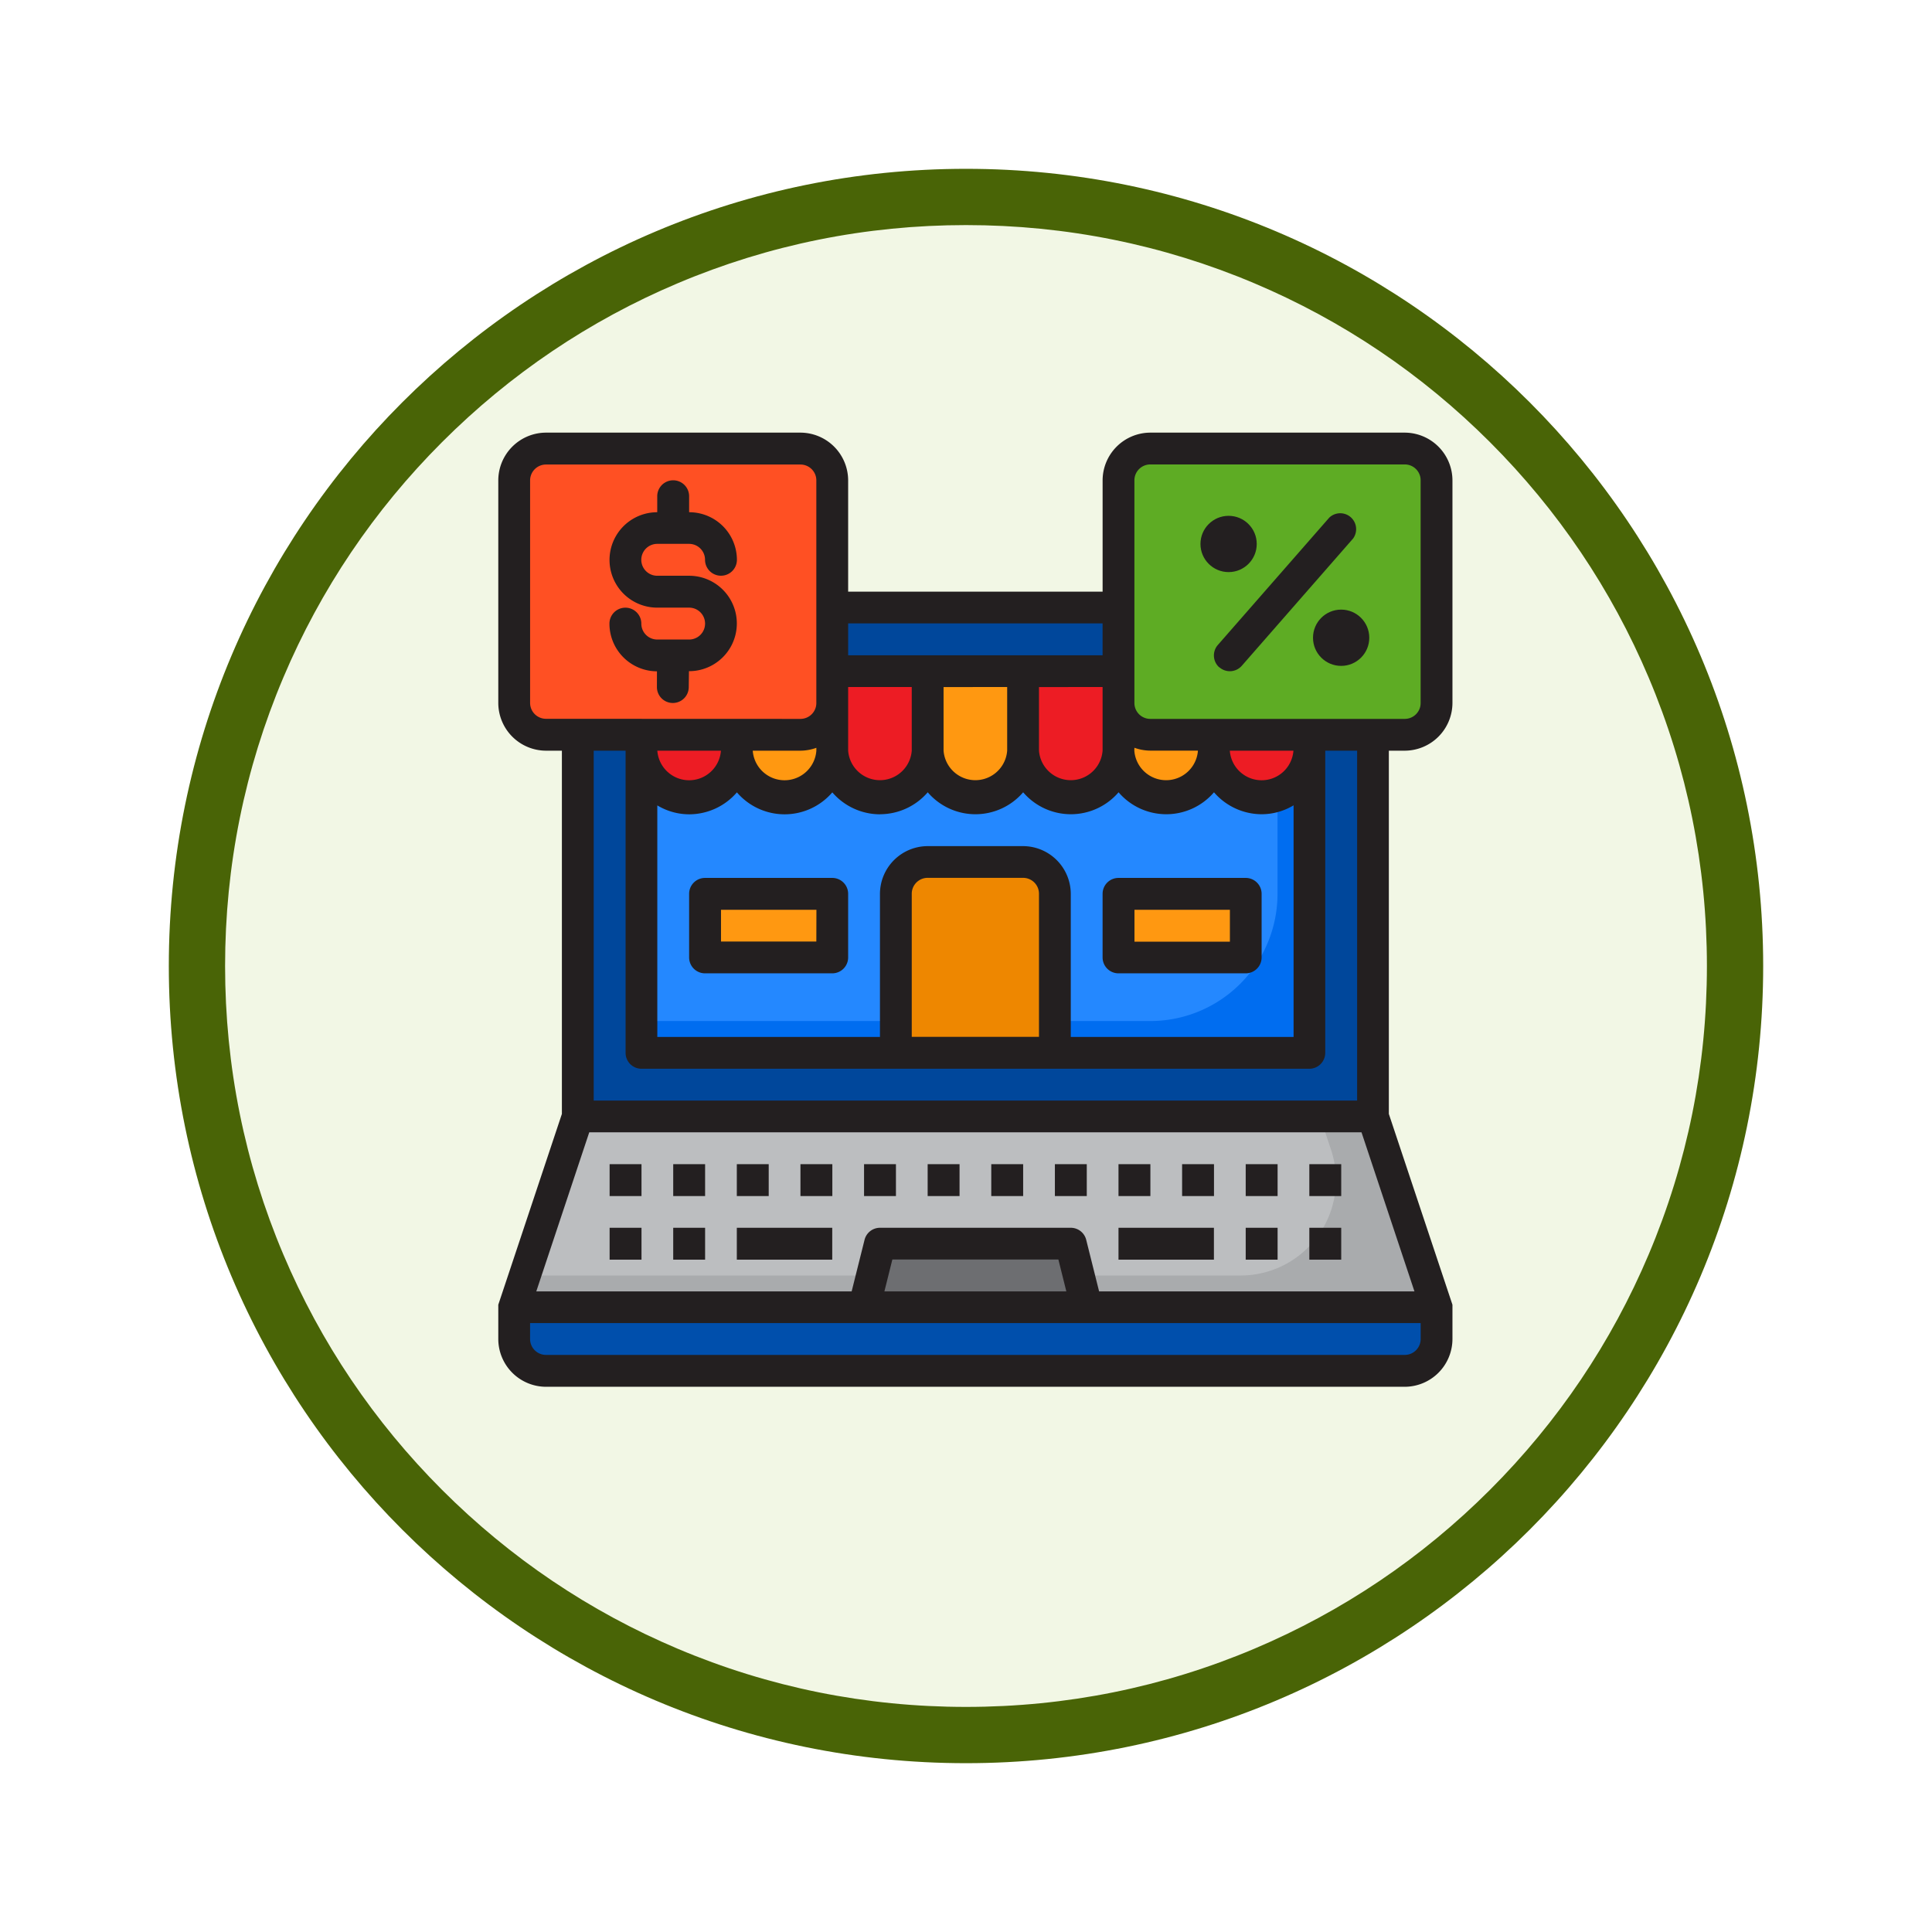 <svg xmlns="http://www.w3.org/2000/svg" xmlns:xlink="http://www.w3.org/1999/xlink" width="103" height="103" viewBox="0 0 103 103">
  <defs>
    <filter id="Trazado_982547" x="0" y="0" width="103" height="103" filterUnits="userSpaceOnUse">
      <feOffset dy="3" input="SourceAlpha"/>
      <feGaussianBlur stdDeviation="3" result="blur"/>
      <feFlood flood-opacity="0.161"/>
      <feComposite operator="in" in2="blur"/>
      <feComposite in="SourceGraphic"/>
    </filter>
  </defs>
  <g id="Grupo_1207842" data-name="Grupo 1207842" transform="translate(-191 -9616.5)">
    <g id="Grupo_1207591" data-name="Grupo 1207591" transform="translate(0 5689)">
      <g id="Grupo_1207295" data-name="Grupo 1207295" transform="translate(0 3183.5)">
        <g id="Grupo_1202212" data-name="Grupo 1202212" transform="translate(-80 -126.414)">
          <g id="Grupo_1174813" data-name="Grupo 1174813" transform="translate(280 876.414)">
            <g id="Grupo_1201680" data-name="Grupo 1201680">
              <g id="Grupo_1201330" data-name="Grupo 1201330">
                <g id="Grupo_1172010" data-name="Grupo 1172010">
                  <g id="Grupo_1171046" data-name="Grupo 1171046">
                    <g id="Grupo_1148525" data-name="Grupo 1148525">
                      <g transform="matrix(1, 0, 0, 1, -9, -6)" filter="url(#Trazado_982547)">
                        <g id="Trazado_982547-2" data-name="Trazado 982547" transform="translate(9 6)" fill="#f2f7e5">
                          <path d="M 42.5 83.5 C 36.964 83.5 31.595 82.416 26.541 80.279 C 21.659 78.214 17.274 75.257 13.509 71.491 C 9.743 67.726 6.786 63.341 4.721 58.459 C 2.584 53.405 1.5 48.036 1.5 42.5 C 1.5 36.964 2.584 31.595 4.721 26.541 C 6.786 21.659 9.743 17.274 13.509 13.509 C 17.274 9.743 21.659 6.786 26.541 4.721 C 31.595 2.584 36.964 1.5 42.5 1.5 C 48.036 1.5 53.405 2.584 58.459 4.721 C 63.341 6.786 67.726 9.743 71.491 13.509 C 75.257 17.274 78.214 21.659 80.279 26.541 C 82.416 31.595 83.5 36.964 83.5 42.5 C 83.5 48.036 82.416 53.405 80.279 58.459 C 78.214 63.341 75.257 67.726 71.491 71.491 C 67.726 75.257 63.341 78.214 58.459 80.279 C 53.405 82.416 48.036 83.5 42.5 83.5 Z" stroke="none"/>
                          <path d="M 42.5 3 C 37.166 3 31.994 4.044 27.126 6.103 C 22.422 8.092 18.198 10.941 14.569 14.569 C 10.941 18.198 8.092 22.422 6.103 27.126 C 4.044 31.994 3 37.166 3 42.5 C 3 47.834 4.044 53.006 6.103 57.874 C 8.092 62.578 10.941 66.802 14.569 70.431 C 18.198 74.059 22.422 76.908 27.126 78.897 C 31.994 80.956 37.166 82 42.5 82 C 47.834 82 53.006 80.956 57.874 78.897 C 62.578 76.908 66.802 74.059 70.431 70.431 C 74.059 66.802 76.908 62.578 78.897 57.874 C 80.956 53.006 82 47.834 82 42.5 C 82 37.166 80.956 31.994 78.897 27.126 C 76.908 22.422 74.059 18.198 70.431 14.569 C 66.802 10.941 62.578 8.092 57.874 6.103 C 53.006 4.044 47.834 3 42.5 3 M 42.5 0 C 65.972 0 85 19.028 85 42.5 C 85 65.972 65.972 85 42.5 85 C 19.028 85 0 65.972 0 42.5 C 0 19.028 19.028 0 42.5 0 Z" stroke="none" fill="#496406"/>
                        </g>
                      </g>
                    </g>
                  </g>
                </g>
              </g>
            </g>
          </g>
        </g>
      </g>
    </g>
    <g id="Marketing" transform="translate(215.565 9637.565)">
      <path id="Trazado_1053346" data-name="Trazado 1053346" d="M8.7,13h39a1.7,1.7,0,0,1,1.7,1.7V40.13H7V14.7A1.7,1.7,0,0,1,8.7,13Z" transform="translate(-0.761 -1.674)" fill="#00479b"/>
      <path id="Trazado_1053347" data-name="Trazado 1053347" d="M11,17H46.608V37.348H11Z" transform="translate(-1.37 -2.283)" fill="#2488ff"/>
      <path id="Trazado_1053348" data-name="Trazado 1053348" d="M44.913,17V28.869a6.783,6.783,0,0,1-6.783,6.783H11v1.7H46.608V17Z" transform="translate(-1.37 -2.283)" fill="#006df0"/>
      <path id="Trazado_1053349" data-name="Trazado 1053349" d="M4.7,60.391H50.478a1.7,1.7,0,0,0,1.7-1.7V57H3v1.7A1.7,1.7,0,0,0,4.7,60.391Z" transform="translate(-0.152 -8.37)" fill="#004fac"/>
      <path id="Trazado_1053350" data-name="Trazado 1053350" d="M48.782,45H6.391L3,55.174H52.174Z" transform="translate(-0.152 -6.544)" fill="#bcbec0"/>
      <path id="Trazado_1053351" data-name="Trazado 1053351" d="M48.782,45H45.956l.593,1.78a5.087,5.087,0,0,1-4.826,6.7H3.565L3,55.174H52.174Z" transform="translate(-0.152 -6.544)" fill="#a9abad"/>
      <path id="Trazado_1053352" data-name="Trazado 1053352" d="M25.848,53,25,56.391H36.869L36.022,53Z" transform="translate(-3.5 -7.761)" fill="#6d6e71"/>
      <path id="Trazado_1053353" data-name="Trazado 1053353" d="M31.543,23.783a2.543,2.543,0,0,0,2.543-2.543V17H29v4.239a2.543,2.543,0,0,0,2.543,2.543Z" transform="translate(-4.109 -2.283)" fill="#ff9811"/>
      <path id="Trazado_1053354" data-name="Trazado 1053354" d="M43.543,23.783a2.543,2.543,0,0,0,2.543-2.543V17H41v4.239A2.543,2.543,0,0,0,43.543,23.783Z" transform="translate(-5.935 -2.283)" fill="#ff9811"/>
      <path id="Trazado_1053355" data-name="Trazado 1053355" d="M19.543,23.783a2.543,2.543,0,0,0,2.543-2.543V17H17v4.239a2.543,2.543,0,0,0,2.543,2.543Z" transform="translate(-2.283 -2.283)" fill="#ff9811"/>
      <path id="Trazado_1053356" data-name="Trazado 1053356" d="M37.543,23.783a2.543,2.543,0,0,0,2.543-2.543V17H35v4.239A2.543,2.543,0,0,0,37.543,23.783Z" transform="translate(-5.022 -2.283)" fill="#ed1c24"/>
      <path id="Trazado_1053357" data-name="Trazado 1053357" d="M49.543,23.783a2.543,2.543,0,0,0,2.543-2.543V17H47v4.239a2.543,2.543,0,0,0,2.543,2.543Z" transform="translate(-6.848 -2.283)" fill="#ed1c24"/>
      <path id="Trazado_1053358" data-name="Trazado 1053358" d="M23,21.239a2.543,2.543,0,0,0,5.087,0V17H23Z" transform="translate(-3.196 -2.283)" fill="#ed1c24"/>
      <path id="Trazado_1053359" data-name="Trazado 1053359" d="M11,21.239a2.543,2.543,0,1,0,5.087,0V17H11Z" transform="translate(-1.37 -2.283)" fill="#ed1c24"/>
      <path id="Trazado_1053360" data-name="Trazado 1053360" d="M18.261,3H4.7A1.7,1.7,0,0,0,3,4.7V16.565a1.7,1.7,0,0,0,1.7,1.7H18.261a1.7,1.7,0,0,0,1.7-1.7V4.7A1.7,1.7,0,0,0,18.261,3Z" transform="translate(-0.152 -0.152)" fill="#ff5023"/>
      <path id="Trazado_1053361" data-name="Trazado 1053361" d="M20.848,3H20a1.7,1.7,0,0,1,1.7,1.7V16.565a1.7,1.7,0,0,1-1.7,1.7h.848a1.7,1.7,0,0,0,1.7-1.7V4.7A1.7,1.7,0,0,0,20.848,3Z" transform="translate(-2.739 -0.152)" fill="#e54820"/>
      <rect id="Rectángulo_419615" data-name="Rectángulo 419615" width="17" height="16" rx="2" transform="translate(35.435 2.435)" fill="#5eac24"/>
      <path id="Trazado_1053362" data-name="Trazado 1053362" d="M58.848,3H58a1.7,1.7,0,0,1,1.7,1.7V16.565a1.7,1.7,0,0,1-1.7,1.7h.848a1.7,1.7,0,0,0,1.7-1.7V4.7a1.7,1.7,0,0,0-1.7-1.7Z" transform="translate(-8.522 -0.152)" fill="#4e901e"/>
      <path id="Trazado_1053363" data-name="Trazado 1053363" d="M33.783,29H28.7A1.7,1.7,0,0,0,27,30.7v8.478h8.478V30.7A1.7,1.7,0,0,0,33.783,29Z" transform="translate(-3.805 -4.109)" fill="#ee8700"/>
      <path id="Trazado_1053364" data-name="Trazado 1053364" d="M41,31h6.783v3.391H41Z" transform="translate(-5.935 -4.413)" fill="#ff9811"/>
      <path id="Trazado_1053365" data-name="Trazado 1053365" d="M15,31h6.783v3.391H15Z" transform="translate(-1.978 -4.413)" fill="#ff9811"/>
      <g id="Grupo_1207863" data-name="Grupo 1207863" transform="translate(2 2)">
        <path id="Trazado_1053366" data-name="Trazado 1053366" d="M37,48h1.7v1.7H37Z" transform="translate(-7.326 -9)" fill="#231f20"/>
        <path id="Trazado_1053367" data-name="Trazado 1053367" d="M9,48h1.7v1.7H9Z" transform="translate(-3.065 -9)" fill="#231f20"/>
        <path id="Trazado_1053368" data-name="Trazado 1053368" d="M13,48h1.7v1.7H13Z" transform="translate(-3.674 -9)" fill="#231f20"/>
        <path id="Trazado_1053369" data-name="Trazado 1053369" d="M17,48h1.7v1.7H17Z" transform="translate(-4.283 -9)" fill="#231f20"/>
        <path id="Trazado_1053370" data-name="Trazado 1053370" d="M21,48h1.7v1.7H21Z" transform="translate(-4.891 -9)" fill="#231f20"/>
        <path id="Trazado_1053371" data-name="Trazado 1053371" d="M41,48h1.7v1.7H41Z" transform="translate(-7.935 -9)" fill="#231f20"/>
        <path id="Trazado_1053372" data-name="Trazado 1053372" d="M45,48h1.7v1.7H45Z" transform="translate(-8.544 -9)" fill="#231f20"/>
        <path id="Trazado_1053373" data-name="Trazado 1053373" d="M49,48h1.7v1.7H49Z" transform="translate(-9.153 -9)" fill="#231f20"/>
        <path id="Trazado_1053374" data-name="Trazado 1053374" d="M25,48h1.7v1.7H25Z" transform="translate(-5.5 -9)" fill="#231f20"/>
        <path id="Trazado_1053375" data-name="Trazado 1053375" d="M29,48h1.7v1.7H29Z" transform="translate(-6.109 -9)" fill="#231f20"/>
        <path id="Trazado_1053376" data-name="Trazado 1053376" d="M33,48h1.7v1.7H33Z" transform="translate(-6.718 -9)" fill="#231f20"/>
        <path id="Trazado_1053377" data-name="Trazado 1053377" d="M53,48h1.7v1.7H53Z" transform="translate(-9.761 -9)" fill="#231f20"/>
        <path id="Trazado_1053378" data-name="Trazado 1053378" d="M41,52h5.087v1.7H41Z" transform="translate(-7.935 -9.609)" fill="#231f20"/>
        <path id="Trazado_1053379" data-name="Trazado 1053379" d="M49,52h1.7v1.7H49Z" transform="translate(-9.153 -9.609)" fill="#231f20"/>
        <path id="Trazado_1053380" data-name="Trazado 1053380" d="M53,52h1.7v1.7H53Z" transform="translate(-9.761 -9.609)" fill="#231f20"/>
        <path id="Trazado_1053381" data-name="Trazado 1053381" d="M9,52h1.7v1.7H9Z" transform="translate(-3.065 -9.609)" fill="#231f20"/>
        <path id="Trazado_1053382" data-name="Trazado 1053382" d="M13,52h1.7v1.7H13Z" transform="translate(-3.674 -9.609)" fill="#231f20"/>
        <path id="Trazado_1053383" data-name="Trazado 1053383" d="M17,52h5.087v1.7H17Z" transform="translate(-4.283 -9.609)" fill="#231f20"/>
        <path id="Trazado_1053384" data-name="Trazado 1053384" d="M47.289,15.274a.848.848,0,0,0,1.2-.079L54.42,8.413A.848.848,0,0,0,53.149,7.3l-5.935,6.783a.848.848,0,0,0,.075,1.2Z" transform="translate(-8.849 -2.767)" fill="#231f20"/>
        <circle id="Elipse_13475" data-name="Elipse 13475" cx="1.5" cy="1.5" r="1.5" transform="translate(43.435 9.435)" fill="#231f20"/>
        <circle id="Elipse_13476" data-name="Elipse 13476" cx="1.5" cy="1.5" r="1.5" transform="translate(37.435 4.435)" fill="#231f20"/>
        <path id="Trazado_1053385" data-name="Trazado 1053385" d="M11.522,16.011a.848.848,0,0,0,.837.859h.012a.848.848,0,0,0,.848-.837l.011-.859h.009a2.543,2.543,0,1,0,0-5.087h-1.7a.848.848,0,0,1,0-1.7h1.7a.848.848,0,0,1,.848.848.848.848,0,0,0,1.7,0A2.543,2.543,0,0,0,13.239,6.7V5.848a.848.848,0,0,0-1.7,0V6.7a2.543,2.543,0,0,0,0,5.087h1.7a.848.848,0,0,1,0,1.7h-1.7a.848.848,0,0,1-.848-.848.848.848,0,1,0-1.7,0,2.543,2.543,0,0,0,2.533,2.543Z" transform="translate(-3.065 -2.457)" fill="#231f20"/>
        <path id="Trazado_1053386" data-name="Trazado 1053386" d="M50.326,18.956a2.551,2.551,0,0,0,2.543-2.543V4.543A2.551,2.551,0,0,0,50.326,2H36.761a2.551,2.551,0,0,0-2.543,2.543v5.935H20.652V4.543A2.551,2.551,0,0,0,18.109,2H4.543A2.551,2.551,0,0,0,2,4.543V16.413a2.551,2.551,0,0,0,2.543,2.543h.848V38.321L2,48.494v1.831a2.551,2.551,0,0,0,2.543,2.543H50.326a2.551,2.551,0,0,0,2.543-2.543V48.494L49.478,38.321V18.956ZM35.913,18.8a2.543,2.543,0,0,0,.848.153H39.3a1.7,1.7,0,0,1-3.391,0Zm-15.261-6.63H34.217v1.7H20.652Zm13.565,3.391v3.391a1.7,1.7,0,0,1-3.391,0V15.565Zm-5.087,0v3.391a1.7,1.7,0,0,1-3.391,0V15.565Zm-8.478,0h3.391v3.391a1.7,1.7,0,0,1-3.391,0Zm1.7,6.783a3.363,3.363,0,0,0,2.543-1.17,3.35,3.35,0,0,0,5.087,0,3.35,3.35,0,0,0,5.087,0,3.35,3.35,0,0,0,5.087,0,3.363,3.363,0,0,0,2.543,1.17,3.312,3.312,0,0,0,1.7-.475V34.217H32.521v-7.63a2.551,2.551,0,0,0-2.543-2.543H24.891a2.551,2.551,0,0,0-2.543,2.543v7.63H10.478V21.873a3.312,3.312,0,0,0,1.7.475,3.363,3.363,0,0,0,2.543-1.17,3.35,3.35,0,0,0,5.087,0,3.363,3.363,0,0,0,2.543,1.17ZM9.63,35.913H45.239a.848.848,0,0,0,.848-.848V18.956h1.7V37.608H7.087V18.956h1.7V35.065A.848.848,0,0,0,9.63,35.913Zm14.413-1.7v-7.63a.848.848,0,0,1,.848-.848h5.087a.848.848,0,0,1,.848.848v7.63ZM41,18.956h3.391a1.7,1.7,0,0,1-3.391,0Zm-30.521,0h3.391a1.7,1.7,0,0,1-3.391,0Zm5.087,0h2.543a2.544,2.544,0,0,0,.848-.153v.153a1.7,1.7,0,0,1-3.391,0Zm-11.022-1.7a.848.848,0,0,1-.848-.848V4.543A.848.848,0,0,1,4.543,3.7H18.109a.848.848,0,0,1,.848.848V16.413a.848.848,0,0,1-.848.848Zm46.63,33.065a.848.848,0,0,1-.848.848H4.543a.848.848,0,0,1-.848-.848v-.848H51.174ZM22.585,47.782l.424-1.7H31.86l.424,1.7Zm28.258,0H34.031l-.687-2.747a.848.848,0,0,0-.822-.644H22.348a.848.848,0,0,0-.822.644l-.687,2.747H4.026L6.85,39.3H48.02ZM36.761,17.261a.848.848,0,0,1-.848-.848V4.543a.848.848,0,0,1,.848-.848H50.326a.848.848,0,0,1,.848.848V16.413a.848.848,0,0,1-.848.848Z" transform="translate(-2 -2)" fill="#231f20"/>
        <path id="Trazado_1053387" data-name="Trazado 1053387" d="M40.848,35.087H47.63a.848.848,0,0,0,.848-.848V30.848A.848.848,0,0,0,47.63,30H40.848a.848.848,0,0,0-.848.848v3.391A.848.848,0,0,0,40.848,35.087ZM41.7,31.7h5.087v1.7H41.7Z" transform="translate(-7.783 -6.261)" fill="#231f20"/>
        <path id="Trazado_1053388" data-name="Trazado 1053388" d="M21.63,30H14.848a.848.848,0,0,0-.848.848v3.391a.848.848,0,0,0,.848.848H21.63a.848.848,0,0,0,.848-.848V30.848A.848.848,0,0,0,21.63,30Zm-.848,3.391H15.7V31.7h5.087Z" transform="translate(-3.826 -6.261)" fill="#231f20"/>
      </g>
    </g>
  </g>
</svg>
